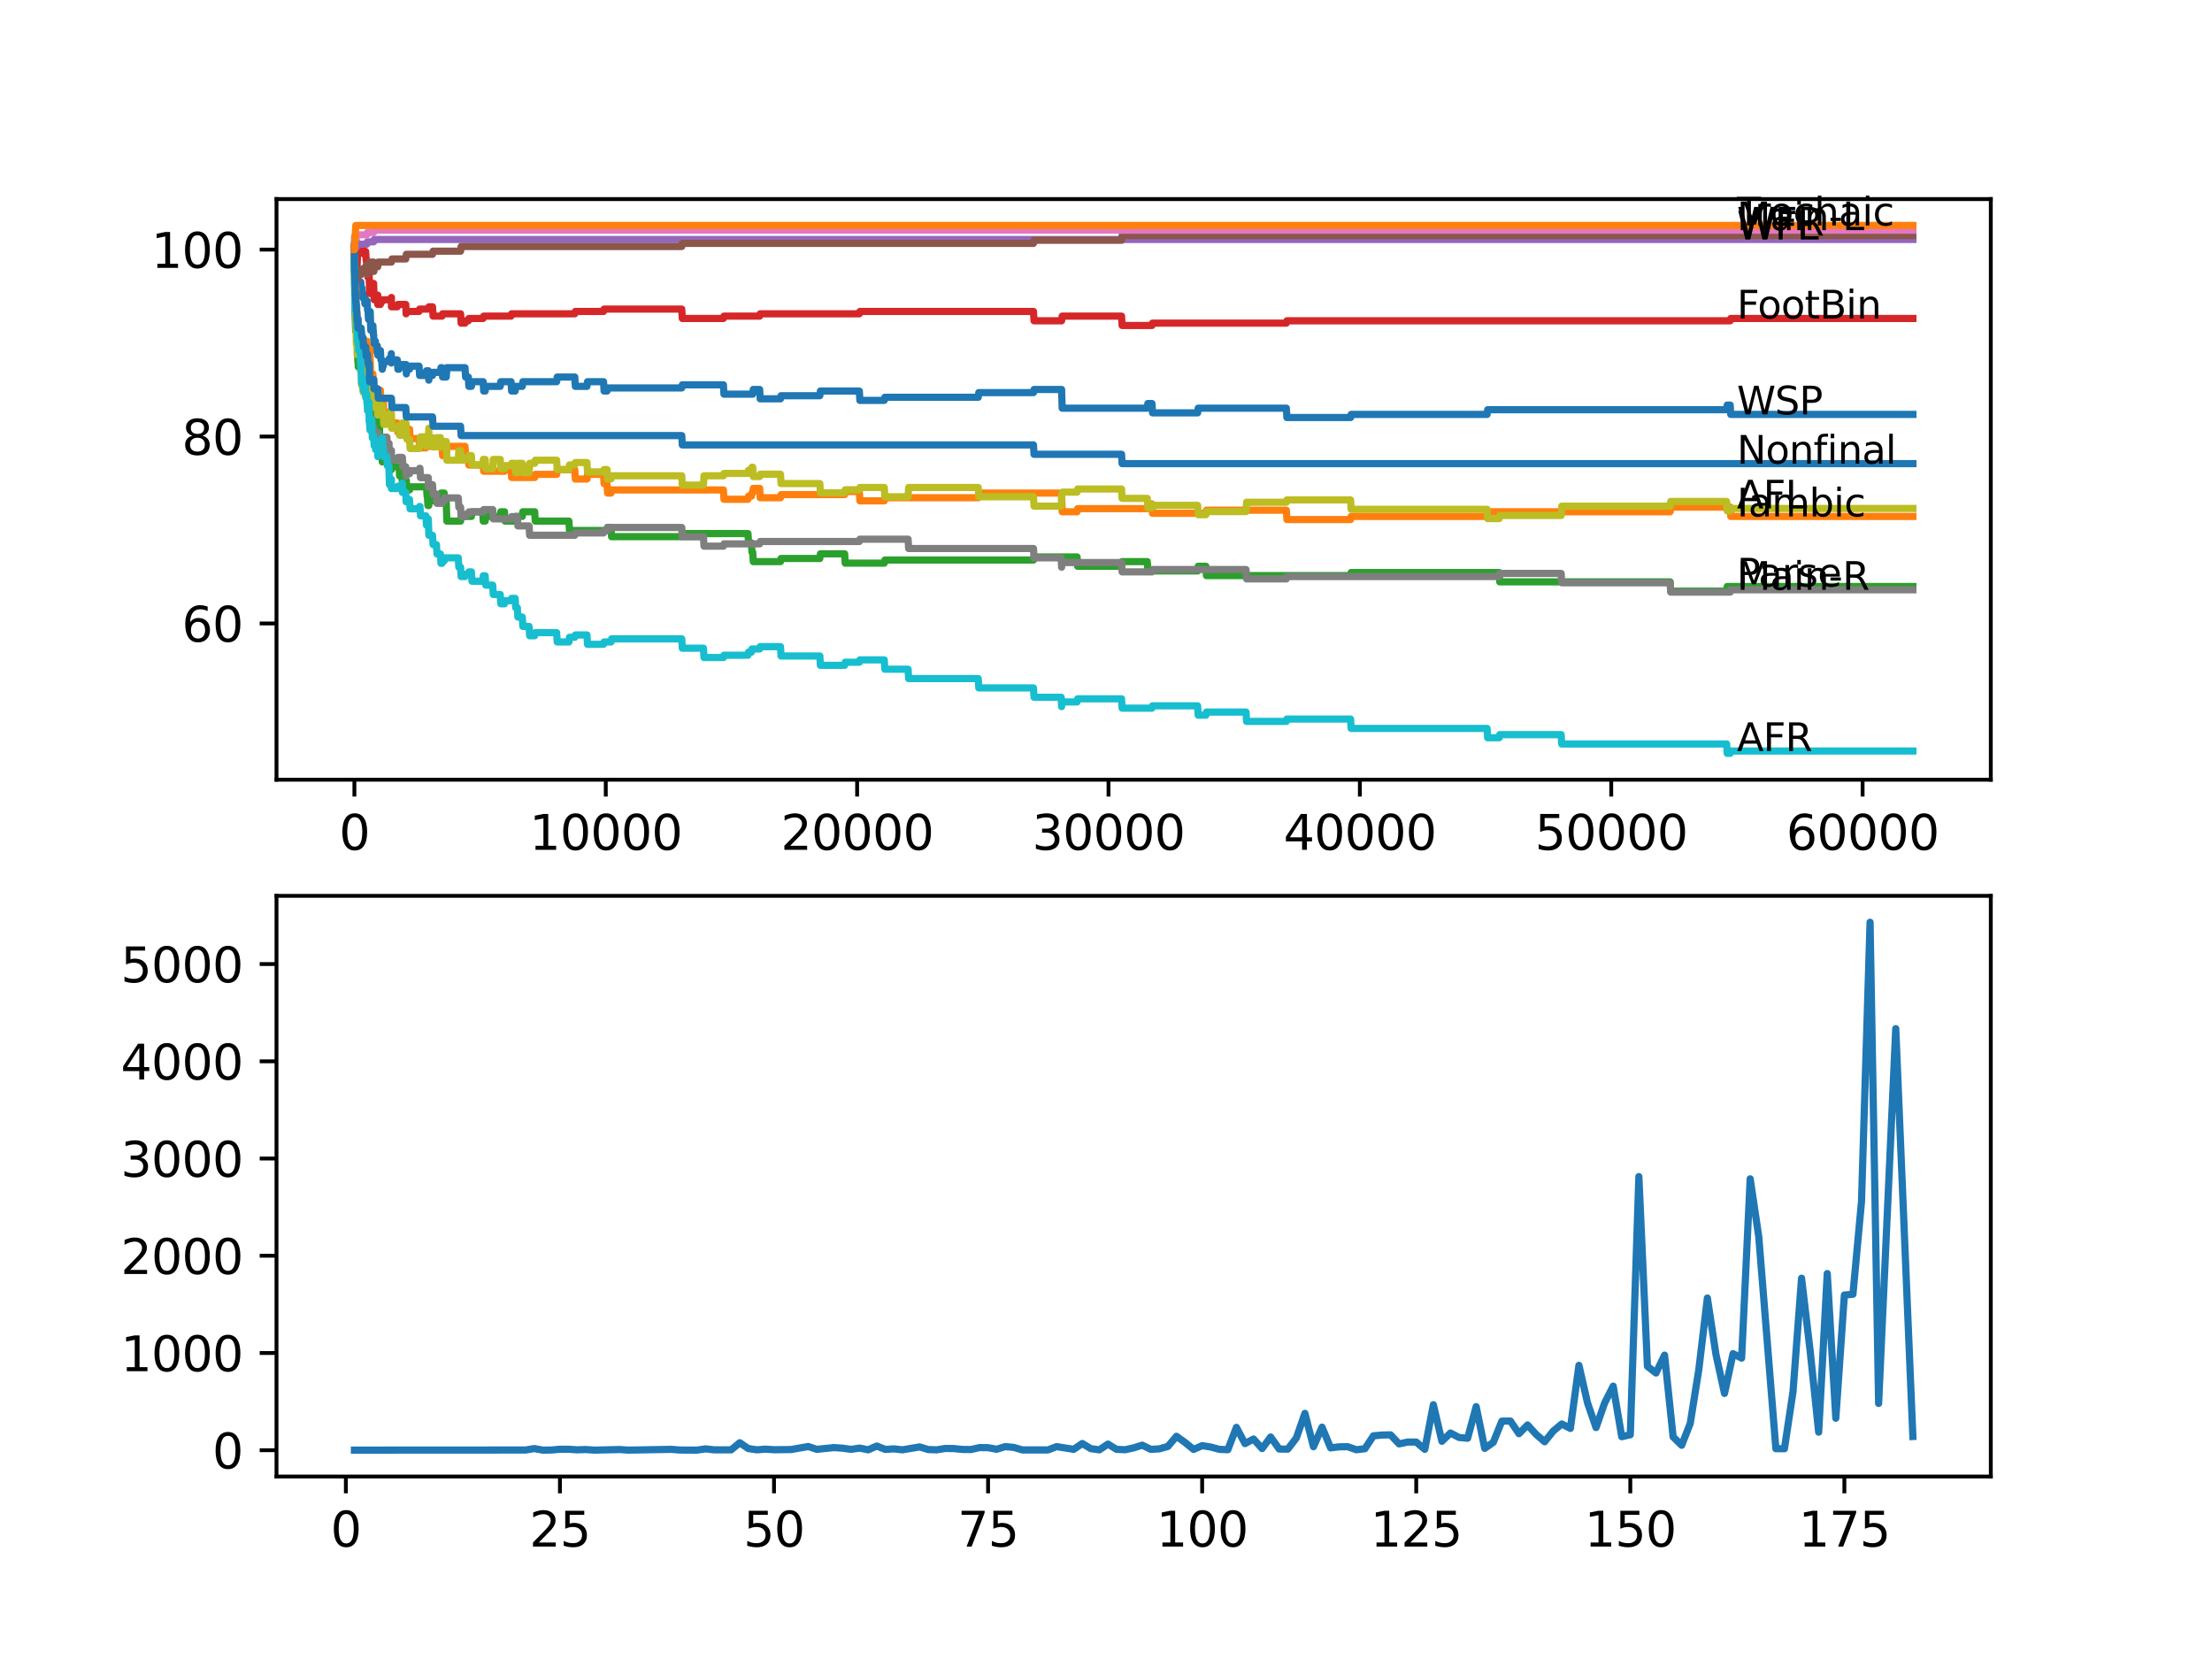 <?xml version="1.0" encoding="utf-8" standalone="no"?>
<!DOCTYPE svg PUBLIC "-//W3C//DTD SVG 1.1//EN"
  "http://www.w3.org/Graphics/SVG/1.1/DTD/svg11.dtd">
<svg xmlns:xlink="http://www.w3.org/1999/xlink" width="460.8pt" height="345.6pt" viewBox="0 0 460.8 345.6" xmlns="http://www.w3.org/2000/svg" version="1.1">
 <defs>
  <style type="text/css">*{stroke-linejoin: round; stroke-linecap: butt}</style>
 </defs>
 <g id="figure_1">
  <g id="patch_1">
   <path d="M 0 345.6 
L 460.8 345.6 
L 460.8 0 
L 0 0 
z
" style="fill: #ffffff"/>
  </g>
  <g id="axes_1">
   <g id="patch_2">
    <path d="M 57.6 162.432 
L 414.72 162.432 
L 414.72 41.472 
L 57.6 41.472 
z
" style="fill: #ffffff"/>
   </g>
   <g id="matplotlib.axis_1">
    <g id="xtick_1">
     <g id="line2d_1">
      <defs>
       <path id="md9a6eca2c5" d="M 0 0 
L 0 3.5 
" style="stroke: #000000; stroke-width: 0.8"/>
      </defs>
      <g>
       <use xlink:href="#md9a6eca2c5" x="73.827" y="162.432" style="stroke: #000000; stroke-width: 0.8"/>
      </g>
     </g>
     <g id="text_1">
      <!-- 0 -->
      <g transform="translate(70.646 177.03)scale(0.1 -0.1)">
       <defs>
        <path id="DejaVuSans-30" d="M 2034 4250 
Q 1547 4250 1301 3770 
Q 1056 3291 1056 2328 
Q 1056 1369 1301 889 
Q 1547 409 2034 409 
Q 2525 409 2770 889 
Q 3016 1369 3016 2328 
Q 3016 3291 2770 3770 
Q 2525 4250 2034 4250 
z
M 2034 4750 
Q 2819 4750 3233 4129 
Q 3647 3509 3647 2328 
Q 3647 1150 3233 529 
Q 2819 -91 2034 -91 
Q 1250 -91 836 529 
Q 422 1150 422 2328 
Q 422 3509 836 4129 
Q 1250 4750 2034 4750 
z
" transform="scale(0.016)"/>
       </defs>
       <use xlink:href="#DejaVuSans-30"/>
      </g>
     </g>
    </g>
    <g id="xtick_2">
     <g id="line2d_2">
      <g>
       <use xlink:href="#md9a6eca2c5" x="126.192" y="162.432" style="stroke: #000000; stroke-width: 0.8"/>
      </g>
     </g>
     <g id="text_2">
      <!-- 10000 -->
      <g transform="translate(110.286 177.03)scale(0.1 -0.1)">
       <defs>
        <path id="DejaVuSans-31" d="M 794 531 
L 1825 531 
L 1825 4091 
L 703 3866 
L 703 4441 
L 1819 4666 
L 2450 4666 
L 2450 531 
L 3481 531 
L 3481 0 
L 794 0 
L 794 531 
z
" transform="scale(0.016)"/>
       </defs>
       <use xlink:href="#DejaVuSans-31"/>
       <use xlink:href="#DejaVuSans-30" x="63.623"/>
       <use xlink:href="#DejaVuSans-30" x="127.246"/>
       <use xlink:href="#DejaVuSans-30" x="190.869"/>
       <use xlink:href="#DejaVuSans-30" x="254.492"/>
      </g>
     </g>
    </g>
    <g id="xtick_3">
     <g id="line2d_3">
      <g>
       <use xlink:href="#md9a6eca2c5" x="178.556" y="162.432" style="stroke: #000000; stroke-width: 0.8"/>
      </g>
     </g>
     <g id="text_3">
      <!-- 20000 -->
      <g transform="translate(162.65 177.03)scale(0.1 -0.1)">
       <defs>
        <path id="DejaVuSans-32" d="M 1228 531 
L 3431 531 
L 3431 0 
L 469 0 
L 469 531 
Q 828 903 1448 1529 
Q 2069 2156 2228 2338 
Q 2531 2678 2651 2914 
Q 2772 3150 2772 3378 
Q 2772 3750 2511 3984 
Q 2250 4219 1831 4219 
Q 1534 4219 1204 4116 
Q 875 4013 500 3803 
L 500 4441 
Q 881 4594 1212 4672 
Q 1544 4750 1819 4750 
Q 2544 4750 2975 4387 
Q 3406 4025 3406 3419 
Q 3406 3131 3298 2873 
Q 3191 2616 2906 2266 
Q 2828 2175 2409 1742 
Q 1991 1309 1228 531 
z
" transform="scale(0.016)"/>
       </defs>
       <use xlink:href="#DejaVuSans-32"/>
       <use xlink:href="#DejaVuSans-30" x="63.623"/>
       <use xlink:href="#DejaVuSans-30" x="127.246"/>
       <use xlink:href="#DejaVuSans-30" x="190.869"/>
       <use xlink:href="#DejaVuSans-30" x="254.492"/>
      </g>
     </g>
    </g>
    <g id="xtick_4">
     <g id="line2d_4">
      <g>
       <use xlink:href="#md9a6eca2c5" x="230.921" y="162.432" style="stroke: #000000; stroke-width: 0.8"/>
      </g>
     </g>
     <g id="text_4">
      <!-- 30000 -->
      <g transform="translate(215.015 177.03)scale(0.1 -0.1)">
       <defs>
        <path id="DejaVuSans-33" d="M 2597 2516 
Q 3050 2419 3304 2112 
Q 3559 1806 3559 1356 
Q 3559 666 3084 287 
Q 2609 -91 1734 -91 
Q 1441 -91 1130 -33 
Q 819 25 488 141 
L 488 750 
Q 750 597 1062 519 
Q 1375 441 1716 441 
Q 2309 441 2620 675 
Q 2931 909 2931 1356 
Q 2931 1769 2642 2001 
Q 2353 2234 1838 2234 
L 1294 2234 
L 1294 2753 
L 1863 2753 
Q 2328 2753 2575 2939 
Q 2822 3125 2822 3475 
Q 2822 3834 2567 4026 
Q 2313 4219 1838 4219 
Q 1578 4219 1281 4162 
Q 984 4106 628 3988 
L 628 4550 
Q 988 4650 1302 4700 
Q 1616 4750 1894 4750 
Q 2613 4750 3031 4423 
Q 3450 4097 3450 3541 
Q 3450 3153 3228 2886 
Q 3006 2619 2597 2516 
z
" transform="scale(0.016)"/>
       </defs>
       <use xlink:href="#DejaVuSans-33"/>
       <use xlink:href="#DejaVuSans-30" x="63.623"/>
       <use xlink:href="#DejaVuSans-30" x="127.246"/>
       <use xlink:href="#DejaVuSans-30" x="190.869"/>
       <use xlink:href="#DejaVuSans-30" x="254.492"/>
      </g>
     </g>
    </g>
    <g id="xtick_5">
     <g id="line2d_5">
      <g>
       <use xlink:href="#md9a6eca2c5" x="283.285" y="162.432" style="stroke: #000000; stroke-width: 0.8"/>
      </g>
     </g>
     <g id="text_5">
      <!-- 40000 -->
      <g transform="translate(267.379 177.03)scale(0.1 -0.1)">
       <defs>
        <path id="DejaVuSans-34" d="M 2419 4116 
L 825 1625 
L 2419 1625 
L 2419 4116 
z
M 2253 4666 
L 3047 4666 
L 3047 1625 
L 3713 1625 
L 3713 1100 
L 3047 1100 
L 3047 0 
L 2419 0 
L 2419 1100 
L 313 1100 
L 313 1709 
L 2253 4666 
z
" transform="scale(0.016)"/>
       </defs>
       <use xlink:href="#DejaVuSans-34"/>
       <use xlink:href="#DejaVuSans-30" x="63.623"/>
       <use xlink:href="#DejaVuSans-30" x="127.246"/>
       <use xlink:href="#DejaVuSans-30" x="190.869"/>
       <use xlink:href="#DejaVuSans-30" x="254.492"/>
      </g>
     </g>
    </g>
    <g id="xtick_6">
     <g id="line2d_6">
      <g>
       <use xlink:href="#md9a6eca2c5" x="335.65" y="162.432" style="stroke: #000000; stroke-width: 0.8"/>
      </g>
     </g>
     <g id="text_6">
      <!-- 50000 -->
      <g transform="translate(319.744 177.03)scale(0.1 -0.1)">
       <defs>
        <path id="DejaVuSans-35" d="M 691 4666 
L 3169 4666 
L 3169 4134 
L 1269 4134 
L 1269 2991 
Q 1406 3038 1543 3061 
Q 1681 3084 1819 3084 
Q 2600 3084 3056 2656 
Q 3513 2228 3513 1497 
Q 3513 744 3044 326 
Q 2575 -91 1722 -91 
Q 1428 -91 1123 -41 
Q 819 9 494 109 
L 494 744 
Q 775 591 1075 516 
Q 1375 441 1709 441 
Q 2250 441 2565 725 
Q 2881 1009 2881 1497 
Q 2881 1984 2565 2268 
Q 2250 2553 1709 2553 
Q 1456 2553 1204 2497 
Q 953 2441 691 2322 
L 691 4666 
z
" transform="scale(0.016)"/>
       </defs>
       <use xlink:href="#DejaVuSans-35"/>
       <use xlink:href="#DejaVuSans-30" x="63.623"/>
       <use xlink:href="#DejaVuSans-30" x="127.246"/>
       <use xlink:href="#DejaVuSans-30" x="190.869"/>
       <use xlink:href="#DejaVuSans-30" x="254.492"/>
      </g>
     </g>
    </g>
    <g id="xtick_7">
     <g id="line2d_7">
      <g>
       <use xlink:href="#md9a6eca2c5" x="388.014" y="162.432" style="stroke: #000000; stroke-width: 0.8"/>
      </g>
     </g>
     <g id="text_7">
      <!-- 60000 -->
      <g transform="translate(372.108 177.03)scale(0.1 -0.1)">
       <defs>
        <path id="DejaVuSans-36" d="M 2113 2584 
Q 1688 2584 1439 2293 
Q 1191 2003 1191 1497 
Q 1191 994 1439 701 
Q 1688 409 2113 409 
Q 2538 409 2786 701 
Q 3034 994 3034 1497 
Q 3034 2003 2786 2293 
Q 2538 2584 2113 2584 
z
M 3366 4563 
L 3366 3988 
Q 3128 4100 2886 4159 
Q 2644 4219 2406 4219 
Q 1781 4219 1451 3797 
Q 1122 3375 1075 2522 
Q 1259 2794 1537 2939 
Q 1816 3084 2150 3084 
Q 2853 3084 3261 2657 
Q 3669 2231 3669 1497 
Q 3669 778 3244 343 
Q 2819 -91 2113 -91 
Q 1303 -91 875 529 
Q 447 1150 447 2328 
Q 447 3434 972 4092 
Q 1497 4750 2381 4750 
Q 2619 4750 2861 4703 
Q 3103 4656 3366 4563 
z
" transform="scale(0.016)"/>
       </defs>
       <use xlink:href="#DejaVuSans-36"/>
       <use xlink:href="#DejaVuSans-30" x="63.623"/>
       <use xlink:href="#DejaVuSans-30" x="127.246"/>
       <use xlink:href="#DejaVuSans-30" x="190.869"/>
       <use xlink:href="#DejaVuSans-30" x="254.492"/>
      </g>
     </g>
    </g>
   </g>
   <g id="matplotlib.axis_2">
    <g id="ytick_1">
     <g id="line2d_8">
      <defs>
       <path id="mb7f061b141" d="M 0 0 
L -3.5 0 
" style="stroke: #000000; stroke-width: 0.8"/>
      </defs>
      <g>
       <use xlink:href="#mb7f061b141" x="57.6" y="129.873" style="stroke: #000000; stroke-width: 0.8"/>
      </g>
     </g>
     <g id="text_8">
      <!-- 60 -->
      <g transform="translate(37.875 133.672)scale(0.1 -0.1)">
       <use xlink:href="#DejaVuSans-36"/>
       <use xlink:href="#DejaVuSans-30" x="63.623"/>
      </g>
     </g>
    </g>
    <g id="ytick_2">
     <g id="line2d_9">
      <g>
       <use xlink:href="#mb7f061b141" x="57.6" y="90.936" style="stroke: #000000; stroke-width: 0.8"/>
      </g>
     </g>
     <g id="text_9">
      <!-- 80 -->
      <g transform="translate(37.875 94.735)scale(0.1 -0.1)">
       <defs>
        <path id="DejaVuSans-38" d="M 2034 2216 
Q 1584 2216 1326 1975 
Q 1069 1734 1069 1313 
Q 1069 891 1326 650 
Q 1584 409 2034 409 
Q 2484 409 2743 651 
Q 3003 894 3003 1313 
Q 3003 1734 2745 1975 
Q 2488 2216 2034 2216 
z
M 1403 2484 
Q 997 2584 770 2862 
Q 544 3141 544 3541 
Q 544 4100 942 4425 
Q 1341 4750 2034 4750 
Q 2731 4750 3128 4425 
Q 3525 4100 3525 3541 
Q 3525 3141 3298 2862 
Q 3072 2584 2669 2484 
Q 3125 2378 3379 2068 
Q 3634 1759 3634 1313 
Q 3634 634 3220 271 
Q 2806 -91 2034 -91 
Q 1263 -91 848 271 
Q 434 634 434 1313 
Q 434 1759 690 2068 
Q 947 2378 1403 2484 
z
M 1172 3481 
Q 1172 3119 1398 2916 
Q 1625 2713 2034 2713 
Q 2441 2713 2670 2916 
Q 2900 3119 2900 3481 
Q 2900 3844 2670 4047 
Q 2441 4250 2034 4250 
Q 1625 4250 1398 4047 
Q 1172 3844 1172 3481 
z
" transform="scale(0.016)"/>
       </defs>
       <use xlink:href="#DejaVuSans-38"/>
       <use xlink:href="#DejaVuSans-30" x="63.623"/>
      </g>
     </g>
    </g>
    <g id="ytick_3">
     <g id="line2d_10">
      <g>
       <use xlink:href="#mb7f061b141" x="57.6" y="52" style="stroke: #000000; stroke-width: 0.8"/>
      </g>
     </g>
     <g id="text_10">
      <!-- 100 -->
      <g transform="translate(31.512 55.799)scale(0.1 -0.1)">
       <use xlink:href="#DejaVuSans-31"/>
       <use xlink:href="#DejaVuSans-30" x="63.623"/>
       <use xlink:href="#DejaVuSans-30" x="127.246"/>
      </g>
     </g>
    </g>
   </g>
   <g id="line2d_11">
    <path d="M 73.833 51.351 
L 73.885 49.339 
L 73.948 50.312 
L 74 56.153 
L 74.068 54.855 
L 74.105 54.855 
L 74.231 52.584 
L 74.246 52.584 
L 74.367 56.802 
L 74.388 56.802 
L 74.482 55.828 
L 74.487 57.775 
L 74.493 57.775 
L 74.592 59.722 
L 74.602 58.749 
L 74.623 58.749 
L 74.739 60.695 
L 75.048 60.695 
L 75.158 58.749 
L 75.273 61.02 
L 75.304 61.02 
L 75.419 60.046 
L 75.535 61.993 
L 75.618 61.993 
L 75.734 61.344 
L 75.901 61.344 
L 76.016 63.291 
L 76.173 63.291 
L 76.289 62.642 
L 76.461 62.642 
L 76.577 64.589 
L 76.66 64.589 
L 76.776 66.536 
L 76.875 66.536 
L 76.99 65.562 
L 77.106 64.913 
L 77.121 64.913 
L 77.242 68.807 
L 77.488 68.807 
L 77.603 67.834 
L 77.682 67.834 
L 77.797 69.781 
L 77.849 69.781 
L 77.87 71.727 
L 77.959 71.078 
L 78.2 71.078 
L 78.247 73.025 
L 78.31 72.052 
L 78.608 72.052 
L 78.724 73.999 
L 79.116 73.999 
L 79.232 73.025 
L 79.242 73.025 
L 79.357 74.972 
L 79.514 74.972 
L 79.629 76.919 
L 79.635 76.919 
L 79.75 76.27 
L 79.839 76.27 
L 79.954 75.297 
L 81.007 75.297 
L 81.122 74.648 
L 81.467 74.648 
L 81.515 73.674 
L 81.52 75.621 
L 81.572 74.972 
L 82.771 74.972 
L 82.887 76.919 
L 83.127 76.919 
L 83.243 75.946 
L 84.594 75.946 
L 84.651 77.892 
L 84.704 76.919 
L 85.311 76.919 
L 85.426 76.27 
L 87.296 76.27 
L 87.411 78.217 
L 88.725 78.217 
L 88.84 77.243 
L 89.249 77.243 
L 89.327 79.19 
L 89.359 78.217 
L 90.102 78.217 
L 90.218 77.568 
L 91.747 77.568 
L 91.862 76.594 
L 92.087 76.594 
L 92.202 78.541 
L 92.967 78.541 
L 93.087 76.594 
L 96.873 76.594 
L 96.988 78.541 
L 97.559 78.541 
L 97.674 80.488 
L 98.203 80.488 
L 98.318 79.515 
L 100.649 79.515 
L 100.764 81.462 
L 101.073 81.462 
L 101.188 80.488 
L 104.209 80.488 
L 104.325 79.515 
L 106.461 79.515 
L 106.576 81.462 
L 107.315 81.462 
L 107.43 80.488 
L 108.802 80.488 
L 108.917 79.515 
L 115.96 79.515 
L 116.075 78.541 
L 119.735 78.541 
L 119.851 80.488 
L 122.275 80.488 
L 122.39 79.515 
L 125.726 79.515 
L 125.841 81.462 
L 126.454 81.462 
L 126.569 80.813 
L 142.022 80.813 
L 142.137 80.164 
L 150.699 80.164 
L 150.814 82.111 
L 156.804 82.111 
L 156.919 81.137 
L 158.25 81.137 
L 158.365 83.084 
L 162.591 83.084 
L 162.706 82.435 
L 170.786 82.435 
L 170.901 81.462 
L 179.012 81.462 
L 179.127 83.408 
L 184.212 83.408 
L 184.327 82.759 
L 203.786 82.759 
L 203.901 81.786 
L 215.29 81.786 
L 215.405 81.137 
L 221.15 81.137 
L 221.27 85.031 
L 239.001 85.031 
L 239.116 84.057 
L 239.975 84.057 
L 240.09 86.004 
L 249.489 86.004 
L 249.605 85.031 
L 267.969 85.031 
L 268.084 86.978 
L 281.353 86.978 
L 281.468 86.329 
L 309.787 86.329 
L 309.902 85.355 
L 359.69 85.355 
L 359.806 84.382 
L 360.429 84.382 
L 360.544 86.329 
L 398.487 86.329 
L 398.487 86.329 
" clip-path="url(#pbb7b3c90ad)" style="fill: none; stroke: #1f77b4; stroke-width: 1.5; stroke-linecap: square"/>
   </g>
   <g id="line2d_12">
    <path d="M 73.833 51.351 
L 73.859 50.474 
L 73.896 54.368 
L 74.016 61.182 
L 74.021 60.533 
L 74.105 60.533 
L 74.121 59.884 
L 74.178 63.778 
L 74.189 63.778 
L 74.32 63.778 
L 74.398 68.645 
L 74.44 67.996 
L 74.482 67.996 
L 74.592 71.241 
L 74.597 70.267 
L 75.048 70.267 
L 75.163 69.294 
L 75.268 69.294 
L 75.304 71.241 
L 75.377 70.267 
L 75.419 70.267 
L 75.535 72.214 
L 75.665 72.214 
L 75.786 70.916 
L 75.901 70.916 
L 76.011 72.863 
L 76.126 72.214 
L 76.194 72.214 
L 76.31 71.565 
L 76.42 71.565 
L 76.461 71.078 
L 76.467 73.025 
L 76.514 73.025 
L 76.556 73.025 
L 76.66 72.376 
L 76.776 74.323 
L 76.838 74.323 
L 76.959 72.701 
L 77.079 72.701 
L 77.205 78.541 
L 77.299 78.541 
L 77.414 77.892 
L 77.682 77.892 
L 77.797 79.839 
L 77.833 79.839 
L 77.849 79.353 
L 77.854 81.299 
L 77.928 81.299 
L 78.079 81.299 
L 78.195 80.65 
L 78.2 80.65 
L 78.247 82.597 
L 78.31 81.624 
L 78.608 81.624 
L 78.713 83.571 
L 78.718 82.922 
L 79.043 82.922 
L 79.163 81.299 
L 79.242 81.299 
L 79.357 83.246 
L 79.514 83.246 
L 79.561 85.193 
L 79.624 84.544 
L 79.635 84.544 
L 79.75 83.895 
L 79.839 83.895 
L 79.954 85.842 
L 81.007 85.842 
L 81.122 87.789 
L 81.295 87.789 
L 81.41 87.14 
L 81.467 87.14 
L 81.515 86.166 
L 81.52 88.113 
L 81.572 88.113 
L 82.771 88.113 
L 82.887 90.06 
L 83.127 90.06 
L 83.243 89.087 
L 83.73 89.087 
L 83.845 88.438 
L 84.594 88.438 
L 84.651 90.385 
L 84.704 89.411 
L 85.311 89.411 
L 85.426 91.358 
L 87.296 91.358 
L 87.411 93.305 
L 88.725 93.305 
L 88.84 92.331 
L 88.851 92.331 
L 88.966 91.682 
L 89.034 91.682 
L 89.149 91.034 
L 89.249 91.034 
L 89.364 92.98 
L 92.087 92.98 
L 92.202 94.927 
L 92.967 94.927 
L 93.087 92.98 
L 96.873 92.98 
L 96.988 94.927 
L 97.559 94.927 
L 97.674 96.874 
L 100.549 96.874 
L 100.649 96.225 
L 100.764 98.172 
L 105.1 98.172 
L 105.215 97.523 
L 106.461 97.523 
L 106.576 99.47 
L 111.389 99.47 
L 111.504 98.821 
L 115.96 98.821 
L 116.075 97.847 
L 119.735 97.847 
L 119.851 99.794 
L 122.275 99.794 
L 122.39 98.821 
L 125.726 98.821 
L 125.841 100.768 
L 126.454 100.768 
L 126.569 102.715 
L 127.286 102.715 
L 127.402 102.066 
L 150.699 102.066 
L 150.814 104.012 
L 155.82 104.012 
L 155.935 103.363 
L 156.537 103.363 
L 156.652 102.715 
L 156.804 102.715 
L 156.919 101.741 
L 158.25 101.741 
L 158.365 103.688 
L 162.591 103.688 
L 162.706 103.039 
L 175.954 103.039 
L 176.069 102.39 
L 179.012 102.39 
L 179.127 104.337 
L 184.212 104.337 
L 184.327 103.688 
L 203.786 103.688 
L 203.901 102.715 
L 221.15 102.715 
L 221.27 106.608 
L 224.375 106.608 
L 224.491 105.959 
L 239.001 105.959 
L 239.116 104.986 
L 239.975 104.986 
L 240.09 106.933 
L 251.212 106.933 
L 251.327 106.284 
L 267.969 106.284 
L 268.084 108.231 
L 281.353 108.231 
L 281.468 107.582 
L 309.787 107.582 
L 309.902 106.608 
L 347.924 106.608 
L 348.039 105.635 
L 360.429 105.635 
L 360.544 107.582 
L 398.487 107.582 
L 398.487 107.582 
" clip-path="url(#pbb7b3c90ad)" style="fill: none; stroke: #ff7f0e; stroke-width: 1.5; stroke-linecap: square"/>
   </g>
   <g id="line2d_13">
    <path d="M 73.833 52 
L 73.979 65.79 
L 73.985 65.79 
L 74.1 69.034 
L 74.105 69.034 
L 74.241 65.887 
L 74.283 65.887 
L 74.304 69.781 
L 74.403 69.618 
L 74.424 69.618 
L 74.55 75.459 
L 74.571 75.459 
L 74.623 74.485 
L 74.629 76.432 
L 74.676 76.432 
L 75.137 76.432 
L 75.158 75.459 
L 75.163 77.406 
L 75.247 75.783 
L 75.618 75.783 
L 75.665 75.134 
L 75.671 77.081 
L 75.718 77.081 
L 75.76 77.081 
L 75.875 79.028 
L 76.011 79.028 
L 76.126 80.975 
L 76.173 80.975 
L 76.194 80.326 
L 76.2 82.273 
L 76.273 82.273 
L 76.535 82.273 
L 76.556 81.299 
L 76.561 83.246 
L 76.639 83.246 
L 76.838 83.246 
L 76.896 85.193 
L 76.948 84.22 
L 76.99 84.22 
L 77.106 83.571 
L 77.299 83.571 
L 77.414 85.517 
L 77.488 85.517 
L 77.603 84.544 
L 77.86 84.544 
L 77.886 86.491 
L 77.97 85.517 
L 78.079 85.517 
L 78.195 87.464 
L 78.692 87.464 
L 78.713 86.491 
L 78.718 88.438 
L 78.797 88.438 
L 79.043 88.438 
L 79.169 94.278 
L 79.561 94.278 
L 79.635 96.225 
L 79.671 95.576 
L 79.839 95.576 
L 79.954 94.603 
L 81.007 94.603 
L 81.122 93.954 
L 81.295 93.954 
L 81.41 95.901 
L 81.467 95.901 
L 81.541 97.847 
L 81.577 97.198 
L 83.127 97.198 
L 83.243 99.145 
L 83.73 99.145 
L 83.845 101.092 
L 84.531 101.092 
L 84.646 100.119 
L 84.651 100.119 
L 84.766 102.066 
L 85.311 102.066 
L 85.426 101.417 
L 88.851 101.417 
L 88.966 103.363 
L 89.034 103.363 
L 89.149 105.31 
L 89.327 105.31 
L 89.443 104.337 
L 90.102 104.337 
L 90.218 103.688 
L 91.747 103.688 
L 91.862 102.715 
L 92.527 102.715 
L 92.642 104.661 
L 92.967 104.661 
L 93.087 108.555 
L 95.946 108.555 
L 96.061 107.582 
L 98.203 107.582 
L 98.318 106.608 
L 100.549 106.608 
L 100.664 108.555 
L 101.073 108.555 
L 101.188 107.582 
L 104.209 107.582 
L 104.325 106.608 
L 105.1 106.608 
L 105.215 108.555 
L 107.315 108.555 
L 107.43 107.582 
L 108.802 107.582 
L 108.917 106.608 
L 111.389 106.608 
L 111.504 108.555 
L 118.515 108.555 
L 118.631 110.502 
L 126.454 110.502 
L 126.569 109.853 
L 127.286 109.853 
L 127.402 111.8 
L 142.022 111.8 
L 142.137 111.151 
L 155.82 111.151 
L 155.935 113.098 
L 156.537 113.098 
L 156.652 115.044 
L 156.804 115.044 
L 156.919 116.991 
L 162.591 116.991 
L 162.706 116.342 
L 170.786 116.342 
L 170.901 115.369 
L 175.954 115.369 
L 176.069 117.316 
L 184.212 117.316 
L 184.327 116.667 
L 215.29 116.667 
L 215.405 116.018 
L 224.375 116.018 
L 224.491 117.965 
L 233.639 117.965 
L 233.754 116.991 
L 239.001 116.991 
L 239.116 118.938 
L 249.489 118.938 
L 249.605 117.965 
L 251.212 117.965 
L 251.327 119.912 
L 281.353 119.912 
L 281.468 119.263 
L 312.306 119.263 
L 312.421 121.209 
L 347.924 121.209 
L 348.039 123.156 
L 359.69 123.156 
L 359.806 122.183 
L 398.487 122.183 
L 398.487 122.183 
" clip-path="url(#pbb7b3c90ad)" style="fill: none; stroke: #2ca02c; stroke-width: 1.5; stroke-linecap: square"/>
   </g>
   <g id="line2d_14">
    <path d="M 73.833 52 
L 73.859 53.557 
L 73.953 51.123 
L 73.958 51.123 
L 74.074 50.734 
L 74.121 50.734 
L 74.236 50.345 
L 74.246 50.345 
L 74.362 55.698 
L 74.367 55.212 
L 74.377 55.212 
L 74.513 52.876 
L 74.623 52.876 
L 74.739 52.389 
L 75.158 52.389 
L 75.278 51.415 
L 75.419 51.415 
L 75.535 50.929 
L 75.618 50.929 
L 75.734 52.876 
L 75.901 52.876 
L 76.016 52.389 
L 76.173 52.389 
L 76.289 54.336 
L 76.42 54.336 
L 76.461 56.283 
L 76.529 55.796 
L 76.535 55.796 
L 76.65 57.743 
L 76.66 57.743 
L 76.776 57.256 
L 76.896 57.256 
L 77.016 61.15 
L 77.079 61.15 
L 77.2 59.527 
L 77.682 59.527 
L 77.797 59.041 
L 77.833 59.041 
L 77.949 62.448 
L 78.2 62.448 
L 78.315 61.961 
L 78.608 61.961 
L 78.692 61.474 
L 78.697 63.421 
L 78.703 63.421 
L 79.242 63.421 
L 79.357 62.934 
L 79.514 62.934 
L 79.629 62.448 
L 81.515 62.448 
L 81.541 61.961 
L 81.546 63.908 
L 81.609 63.908 
L 82.771 63.908 
L 82.887 63.421 
L 84.531 63.421 
L 84.594 65.368 
L 84.641 64.881 
L 87.296 64.881 
L 87.411 64.394 
L 89.249 64.394 
L 89.364 63.908 
L 90.102 63.908 
L 90.218 65.854 
L 92.087 65.854 
L 92.202 65.368 
L 95.946 65.368 
L 96.061 67.315 
L 96.873 67.315 
L 96.988 66.828 
L 97.559 66.828 
L 97.674 66.341 
L 100.649 66.341 
L 100.764 65.854 
L 106.461 65.854 
L 106.576 65.368 
L 119.735 65.368 
L 119.851 64.881 
L 125.726 64.881 
L 125.841 64.394 
L 142.022 64.394 
L 142.137 66.341 
L 150.699 66.341 
L 150.814 65.854 
L 158.25 65.854 
L 158.365 65.368 
L 179.012 65.368 
L 179.127 64.881 
L 215.29 64.881 
L 215.405 66.828 
L 221.15 66.828 
L 221.27 65.854 
L 233.639 65.854 
L 233.754 67.801 
L 239.975 67.801 
L 240.09 67.315 
L 267.969 67.315 
L 268.084 66.828 
L 360.429 66.828 
L 360.544 66.341 
L 398.487 66.341 
L 398.487 66.341 
" clip-path="url(#pbb7b3c90ad)" style="fill: none; stroke: #d62728; stroke-width: 1.5; stroke-linecap: square"/>
   </g>
   <g id="line2d_15">
    <path d="M 73.833 52 
L 73.89 52 
L 74.006 51.513 
L 74.246 51.513 
L 74.362 50.864 
L 76.42 50.864 
L 76.535 50.377 
L 77.833 50.377 
L 77.949 49.89 
L 398.487 49.89 
L 398.487 49.89 
" clip-path="url(#pbb7b3c90ad)" style="fill: none; stroke: #9467bd; stroke-width: 1.5; stroke-linecap: square"/>
   </g>
   <g id="line2d_16">
    <path d="M 73.833 53.946 
L 73.89 56.218 
L 73.943 54.758 
L 73.958 54.758 
L 74.074 58.002 
L 74.11 58.002 
L 74.225 56.867 
L 74.304 56.867 
L 74.419 56.218 
L 74.493 56.218 
L 74.571 58.164 
L 74.602 57.191 
L 75.241 57.191 
L 75.357 56.542 
L 75.618 56.542 
L 75.734 55.893 
L 76.173 55.893 
L 76.289 55.244 
L 76.42 55.244 
L 76.535 57.191 
L 76.65 56.218 
L 76.896 56.218 
L 77.011 54.595 
L 77.833 54.595 
L 77.886 56.542 
L 77.943 55.569 
L 78.692 55.569 
L 78.807 54.595 
L 81.541 54.595 
L 81.656 53.946 
L 84.531 53.946 
L 84.646 52.973 
L 90.102 52.973 
L 90.218 52.324 
L 95.946 52.324 
L 96.061 51.351 
L 142.022 51.351 
L 142.137 50.702 
L 215.29 50.702 
L 215.405 50.053 
L 233.639 50.053 
L 233.754 49.079 
L 398.487 49.079 
L 398.487 49.079 
" clip-path="url(#pbb7b3c90ad)" style="fill: none; stroke: #8c564b; stroke-width: 1.5; stroke-linecap: square"/>
   </g>
   <g id="line2d_17">
    <path d="M 73.833 52 
L 73.843 52 
L 73.958 49.566 
L 74.246 49.566 
L 74.362 48.917 
L 76.42 48.917 
L 76.535 48.43 
L 77.833 48.43 
L 77.949 47.944 
L 398.487 47.944 
L 398.487 47.944 
" clip-path="url(#pbb7b3c90ad)" style="fill: none; stroke: #e377c2; stroke-width: 1.5; stroke-linecap: square"/>
   </g>
   <g id="line2d_18">
    <path d="M 73.833 53.946 
L 73.843 53.946 
L 73.948 61.734 
L 73.969 60.858 
L 74.016 60.858 
L 74.121 64.751 
L 74.136 64.362 
L 74.173 64.362 
L 74.246 63.875 
L 74.252 65.822 
L 74.267 65.822 
L 74.283 65.822 
L 74.304 65.173 
L 74.362 68.58 
L 74.372 68.093 
L 74.424 68.093 
L 74.545 66.568 
L 74.592 66.568 
L 74.707 69.975 
L 75.048 69.975 
L 75.158 73.869 
L 75.163 73.382 
L 75.215 73.382 
L 75.33 76.789 
L 75.419 76.789 
L 75.535 76.302 
L 75.618 76.302 
L 75.734 78.249 
L 75.901 78.249 
L 76.016 77.763 
L 76.058 77.763 
L 76.179 81.656 
L 76.42 81.656 
L 76.461 83.603 
L 76.529 83.116 
L 76.535 83.116 
L 76.65 85.063 
L 76.66 85.063 
L 76.776 84.577 
L 76.896 84.577 
L 77.016 88.47 
L 77.121 88.47 
L 77.242 87.497 
L 77.435 87.497 
L 77.551 89.444 
L 77.682 89.444 
L 77.797 88.957 
L 77.833 88.957 
L 77.949 91.066 
L 78.2 91.066 
L 78.315 90.579 
L 78.608 90.579 
L 78.692 90.093 
L 78.697 92.039 
L 78.703 92.039 
L 79.242 92.039 
L 79.357 91.553 
L 79.514 91.553 
L 79.629 91.066 
L 80.588 91.066 
L 80.703 93.013 
L 81.007 93.013 
L 81.049 92.364 
L 81.054 94.311 
L 81.106 94.311 
L 81.515 94.311 
L 81.541 93.824 
L 81.546 95.771 
L 81.609 95.771 
L 82.771 95.771 
L 82.887 95.284 
L 83.819 95.284 
L 83.934 97.231 
L 84.531 97.231 
L 84.594 99.178 
L 84.641 98.691 
L 85.311 98.691 
L 85.426 98.042 
L 87.296 98.042 
L 87.411 97.555 
L 87.484 97.555 
L 87.599 99.502 
L 89.223 99.502 
L 89.249 101.449 
L 89.333 100.962 
L 90.102 100.962 
L 90.218 102.909 
L 90.919 102.909 
L 91.034 104.856 
L 92.087 104.856 
L 92.202 104.369 
L 92.527 104.369 
L 92.642 103.72 
L 95.464 103.72 
L 95.58 105.667 
L 95.946 105.667 
L 96.061 107.614 
L 96.873 107.614 
L 96.988 107.127 
L 97.559 107.127 
L 97.674 106.641 
L 100.649 106.641 
L 100.764 106.154 
L 102.638 106.154 
L 102.754 108.101 
L 106.461 108.101 
L 106.576 107.614 
L 107.77 107.614 
L 107.885 109.561 
L 110.216 109.561 
L 110.331 111.508 
L 119.735 111.508 
L 119.851 111.021 
L 125.726 111.021 
L 125.841 110.534 
L 126.454 110.534 
L 126.569 109.885 
L 142.022 109.885 
L 142.137 111.832 
L 146.541 111.832 
L 146.656 113.779 
L 150.699 113.779 
L 150.814 113.292 
L 158.25 113.292 
L 158.365 112.806 
L 179.012 112.806 
L 179.127 112.319 
L 189.171 112.319 
L 189.286 114.266 
L 215.29 114.266 
L 215.405 116.213 
L 221.066 116.213 
L 221.15 118.159 
L 221.176 117.673 
L 221.228 117.673 
L 221.343 117.186 
L 233.639 117.186 
L 233.754 119.133 
L 239.975 119.133 
L 240.09 118.646 
L 259.57 118.646 
L 259.685 120.593 
L 267.969 120.593 
L 268.084 120.106 
L 312.306 120.106 
L 312.421 119.457 
L 325.219 119.457 
L 325.334 121.404 
L 347.924 121.404 
L 348.039 123.351 
L 360.429 123.351 
L 360.544 122.864 
L 398.487 122.864 
L 398.487 122.864 
" clip-path="url(#pbb7b3c90ad)" style="fill: none; stroke: #7f7f7f; stroke-width: 1.5; stroke-linecap: square"/>
   </g>
   <g id="line2d_19">
    <path d="M 73.833 53.946 
L 73.838 53.557 
L 73.864 59.397 
L 73.875 58.749 
L 73.885 58.749 
L 73.89 58.1 
L 73.927 63.291 
L 73.974 61.117 
L 73.985 61.117 
L 74 60.468 
L 74.021 64.362 
L 74.068 64.362 
L 74.105 64.362 
L 74.236 71.76 
L 74.246 71.76 
L 74.304 69.489 
L 74.356 70.949 
L 74.398 73.869 
L 74.472 72.571 
L 74.571 70.073 
L 74.582 72.019 
L 74.592 72.019 
L 74.623 73.966 
L 74.65 71.533 
L 74.697 71.533 
L 75.048 71.533 
L 75.158 75.426 
L 75.163 74.94 
L 75.215 74.94 
L 75.336 80.293 
L 75.419 80.293 
L 75.535 79.807 
L 75.618 79.807 
L 75.665 81.754 
L 75.728 81.105 
L 75.76 81.105 
L 75.875 80.456 
L 75.901 80.456 
L 76.022 79.32 
L 76.058 79.32 
L 76.173 77.373 
L 76.194 79.32 
L 76.283 78.671 
L 76.461 78.671 
L 76.535 78.184 
L 76.54 80.131 
L 76.561 79.482 
L 76.66 79.482 
L 76.776 78.996 
L 76.838 78.996 
L 76.875 78.347 
L 76.901 82.24 
L 76.922 82.24 
L 76.99 82.24 
L 77.079 84.187 
L 77.1 83.538 
L 77.121 83.538 
L 77.242 82.565 
L 77.299 82.565 
L 77.414 81.916 
L 77.435 81.916 
L 77.488 79.969 
L 77.545 81.916 
L 77.682 81.916 
L 77.797 81.429 
L 77.849 81.429 
L 77.87 80.293 
L 77.891 84.187 
L 77.928 84.187 
L 78.079 84.187 
L 78.195 83.538 
L 78.2 83.538 
L 78.247 83.051 
L 78.252 84.998 
L 78.294 84.998 
L 78.608 84.998 
L 78.692 84.512 
L 78.697 86.458 
L 78.703 86.458 
L 78.713 86.458 
L 78.828 85.81 
L 79.043 85.81 
L 79.116 84.187 
L 79.122 86.134 
L 79.148 86.134 
L 79.242 86.134 
L 79.357 85.647 
L 79.514 85.647 
L 79.635 84.512 
L 79.75 86.458 
L 79.839 86.458 
L 79.954 88.405 
L 80.588 88.405 
L 80.703 86.458 
L 81.007 86.458 
L 81.049 88.405 
L 81.117 86.458 
L 81.295 86.458 
L 81.41 85.81 
L 81.467 85.81 
L 81.583 89.216 
L 82.771 89.216 
L 82.887 88.73 
L 83.127 88.73 
L 83.243 90.677 
L 83.73 90.677 
L 83.861 88.081 
L 84.531 88.081 
L 84.594 90.028 
L 84.641 89.541 
L 84.651 89.541 
L 84.766 91.488 
L 85.311 91.488 
L 85.426 93.435 
L 87.296 93.435 
L 87.411 92.948 
L 87.484 92.948 
L 87.599 91.001 
L 88.725 91.001 
L 88.84 92.948 
L 88.851 92.948 
L 88.966 92.299 
L 89.034 92.299 
L 89.149 91.65 
L 89.223 91.65 
L 89.327 89.216 
L 89.333 91.163 
L 90.102 91.163 
L 90.218 93.11 
L 90.919 93.11 
L 91.034 91.163 
L 91.747 91.163 
L 91.862 93.11 
L 92.087 93.11 
L 92.202 92.623 
L 92.527 92.623 
L 92.642 91.974 
L 92.967 91.974 
L 93.087 95.868 
L 95.464 95.868 
L 95.58 93.921 
L 95.946 93.921 
L 96.061 95.868 
L 96.873 95.868 
L 96.988 95.381 
L 97.559 95.381 
L 97.674 94.895 
L 98.203 94.895 
L 98.318 96.842 
L 100.549 96.842 
L 100.664 95.706 
L 101.073 95.706 
L 101.188 97.653 
L 102.638 97.653 
L 102.754 95.706 
L 104.209 95.706 
L 104.325 97.653 
L 105.1 97.653 
L 105.215 97.004 
L 106.461 97.004 
L 106.576 96.517 
L 107.315 96.517 
L 107.43 98.464 
L 107.77 98.464 
L 107.885 96.517 
L 108.802 96.517 
L 108.917 98.464 
L 110.216 98.464 
L 110.331 96.517 
L 111.389 96.517 
L 111.504 95.868 
L 115.96 95.868 
L 116.075 97.815 
L 118.515 97.815 
L 118.631 96.842 
L 119.735 96.842 
L 119.851 96.355 
L 122.275 96.355 
L 122.39 98.302 
L 125.726 98.302 
L 125.841 97.815 
L 126.454 97.815 
L 126.569 99.762 
L 127.286 99.762 
L 127.402 99.113 
L 142.022 99.113 
L 142.137 101.06 
L 146.541 101.06 
L 146.656 99.113 
L 150.699 99.113 
L 150.814 98.626 
L 155.82 98.626 
L 155.935 97.977 
L 156.537 97.977 
L 156.652 97.328 
L 156.804 97.328 
L 156.919 99.275 
L 158.25 99.275 
L 158.365 98.788 
L 162.591 98.788 
L 162.706 100.735 
L 170.786 100.735 
L 170.901 102.682 
L 175.954 102.682 
L 176.069 102.033 
L 179.012 102.033 
L 179.127 101.546 
L 184.212 101.546 
L 184.327 103.493 
L 189.171 103.493 
L 189.286 101.546 
L 203.786 101.546 
L 203.901 103.493 
L 215.29 103.493 
L 215.405 105.44 
L 221.066 105.44 
L 221.181 103.007 
L 221.228 103.007 
L 221.343 102.52 
L 224.375 102.52 
L 224.491 101.871 
L 233.639 101.871 
L 233.754 103.818 
L 239.001 103.818 
L 239.116 105.765 
L 239.975 105.765 
L 240.09 105.278 
L 249.489 105.278 
L 249.605 107.225 
L 251.212 107.225 
L 251.327 106.576 
L 259.57 106.576 
L 259.685 104.629 
L 267.969 104.629 
L 268.084 104.142 
L 281.353 104.142 
L 281.468 106.089 
L 309.787 106.089 
L 309.902 108.036 
L 312.306 108.036 
L 312.421 107.387 
L 325.219 107.387 
L 325.334 105.44 
L 347.924 105.44 
L 348.039 104.467 
L 359.69 104.467 
L 359.806 106.413 
L 360.429 106.413 
L 360.544 105.927 
L 398.487 105.927 
L 398.487 105.927 
" clip-path="url(#pbb7b3c90ad)" style="fill: none; stroke: #bcbd22; stroke-width: 1.5; stroke-linecap: square"/>
   </g>
   <g id="line2d_20">
    <path d="M 73.833 53.946 
L 73.943 64.329 
L 73.964 62.155 
L 74.016 60.858 
L 74.021 62.804 
L 74.068 62.804 
L 74.105 62.804 
L 74.121 64.751 
L 74.215 63.875 
L 74.225 63.875 
L 74.32 68.093 
L 74.346 67.607 
L 74.356 67.607 
L 74.477 71.176 
L 74.482 71.176 
L 74.592 69.651 
L 74.707 73.058 
L 75.048 73.058 
L 75.158 76.951 
L 75.163 76.465 
L 75.215 76.465 
L 75.33 79.872 
L 75.419 79.872 
L 75.535 79.385 
L 75.618 79.385 
L 75.665 81.332 
L 75.728 80.683 
L 75.76 80.683 
L 75.875 80.034 
L 75.901 80.034 
L 76.022 78.898 
L 76.058 78.898 
L 76.179 82.792 
L 76.194 82.792 
L 76.31 82.143 
L 76.42 82.143 
L 76.461 84.09 
L 76.529 83.603 
L 76.535 83.603 
L 76.556 85.55 
L 76.645 84.901 
L 76.66 84.901 
L 76.776 84.414 
L 76.838 84.414 
L 76.875 83.765 
L 76.901 87.659 
L 76.922 87.659 
L 76.99 87.659 
L 77.079 89.606 
L 77.1 88.957 
L 77.121 88.957 
L 77.242 87.983 
L 77.299 87.983 
L 77.414 87.335 
L 77.435 87.335 
L 77.556 91.228 
L 77.682 91.228 
L 77.797 90.741 
L 77.833 90.741 
L 77.949 92.851 
L 78.079 92.851 
L 78.195 92.202 
L 78.2 92.202 
L 78.247 91.715 
L 78.252 93.662 
L 78.294 93.662 
L 78.608 93.662 
L 78.692 93.175 
L 78.697 95.122 
L 78.703 95.122 
L 78.713 95.122 
L 78.828 94.473 
L 79.043 94.473 
L 79.163 92.851 
L 79.242 92.851 
L 79.357 92.364 
L 79.514 92.364 
L 79.635 91.228 
L 79.75 93.175 
L 79.839 93.175 
L 79.954 95.122 
L 80.588 95.122 
L 80.703 97.069 
L 81.007 97.069 
L 81.127 100.962 
L 81.295 100.962 
L 81.41 100.313 
L 81.515 100.313 
L 81.541 99.827 
L 81.546 101.774 
L 81.609 101.774 
L 82.771 101.774 
L 82.887 101.287 
L 83.73 101.287 
L 83.819 100.638 
L 83.824 102.585 
L 83.829 102.585 
L 84.531 102.585 
L 84.594 104.532 
L 84.641 104.045 
L 85.311 104.045 
L 85.426 105.992 
L 87.296 105.992 
L 87.411 105.505 
L 87.484 105.505 
L 87.599 107.452 
L 88.725 107.452 
L 88.84 109.399 
L 88.851 109.399 
L 88.966 108.75 
L 89.034 108.75 
L 89.149 108.101 
L 89.223 108.101 
L 89.338 111.508 
L 90.102 111.508 
L 90.218 113.455 
L 90.919 113.455 
L 91.034 115.401 
L 91.747 115.401 
L 91.862 117.348 
L 92.087 117.348 
L 92.202 116.861 
L 92.527 116.861 
L 92.642 116.213 
L 95.464 116.213 
L 95.58 118.159 
L 95.946 118.159 
L 96.061 120.106 
L 96.873 120.106 
L 96.988 119.62 
L 97.559 119.62 
L 97.674 119.133 
L 98.203 119.133 
L 98.318 121.08 
L 100.549 121.08 
L 100.664 119.944 
L 101.073 119.944 
L 101.188 121.891 
L 102.638 121.891 
L 102.754 123.838 
L 104.209 123.838 
L 104.325 125.784 
L 105.1 125.784 
L 105.215 125.136 
L 106.461 125.136 
L 106.576 124.649 
L 107.315 124.649 
L 107.43 126.596 
L 107.77 126.596 
L 107.885 128.542 
L 108.802 128.542 
L 108.917 130.489 
L 110.216 130.489 
L 110.331 132.436 
L 111.389 132.436 
L 111.504 131.787 
L 115.96 131.787 
L 116.075 133.734 
L 118.515 133.734 
L 118.631 132.761 
L 119.735 132.761 
L 119.851 132.274 
L 122.275 132.274 
L 122.39 134.221 
L 125.726 134.221 
L 125.841 133.734 
L 127.286 133.734 
L 127.402 133.085 
L 142.022 133.085 
L 142.137 135.032 
L 146.541 135.032 
L 146.656 136.979 
L 150.699 136.979 
L 150.814 136.492 
L 155.82 136.492 
L 155.935 135.843 
L 156.537 135.843 
L 156.652 135.194 
L 158.25 135.194 
L 158.365 134.707 
L 162.591 134.707 
L 162.706 136.654 
L 170.786 136.654 
L 170.901 138.601 
L 175.954 138.601 
L 176.069 137.952 
L 179.012 137.952 
L 179.127 137.465 
L 184.212 137.465 
L 184.327 139.412 
L 189.171 139.412 
L 189.286 141.359 
L 203.786 141.359 
L 203.901 143.306 
L 215.29 143.306 
L 215.405 145.253 
L 221.066 145.253 
L 221.15 147.2 
L 221.176 146.713 
L 221.228 146.713 
L 221.343 146.226 
L 224.375 146.226 
L 224.491 145.577 
L 233.639 145.577 
L 233.754 147.524 
L 239.975 147.524 
L 240.09 147.037 
L 249.489 147.037 
L 249.605 148.984 
L 251.212 148.984 
L 251.327 148.335 
L 259.57 148.335 
L 259.685 150.282 
L 267.969 150.282 
L 268.084 149.795 
L 281.353 149.795 
L 281.468 151.742 
L 309.787 151.742 
L 309.902 153.689 
L 312.306 153.689 
L 312.421 153.04 
L 325.219 153.04 
L 325.334 154.987 
L 359.69 154.987 
L 359.806 156.934 
L 360.429 156.934 
L 360.544 156.447 
L 398.487 156.447 
L 398.487 156.447 
" clip-path="url(#pbb7b3c90ad)" style="fill: none; stroke: #17becf; stroke-width: 1.5; stroke-linecap: square"/>
   </g>
   <g id="line2d_21">
    <path d="M 73.833 51.351 
L 73.838 50.961 
L 73.864 56.802 
L 73.875 56.153 
L 73.89 56.153 
L 74.016 61.604 
L 74.11 60.955 
L 74.115 62.902 
L 74.173 62.902 
L 74.288 64.849 
L 74.304 64.849 
L 74.419 66.795 
L 74.493 66.795 
L 74.571 66.406 
L 74.576 68.353 
L 74.582 68.353 
L 75.241 68.353 
L 75.357 70.3 
L 75.618 70.3 
L 75.734 72.247 
L 76.173 72.247 
L 76.289 74.193 
L 76.42 74.193 
L 76.535 73.707 
L 76.65 75.654 
L 76.896 75.654 
L 77.016 79.547 
L 77.833 79.547 
L 77.886 79.06 
L 77.891 81.007 
L 77.928 81.007 
L 78.692 81.007 
L 78.807 82.954 
L 81.541 82.954 
L 81.656 84.901 
L 84.531 84.901 
L 84.646 86.848 
L 90.102 86.848 
L 90.218 88.795 
L 95.946 88.795 
L 96.061 90.741 
L 142.022 90.741 
L 142.137 92.688 
L 215.29 92.688 
L 215.405 94.635 
L 233.639 94.635 
L 233.754 96.582 
L 398.487 96.582 
L 398.487 96.582 
" clip-path="url(#pbb7b3c90ad)" style="fill: none; stroke: #1f77b4; stroke-width: 1.5; stroke-linecap: square"/>
   </g>
   <g id="line2d_22">
    <path d="M 73.833 52 
L 73.854 52 
L 73.969 48.917 
L 74.006 48.917 
L 74.121 46.97 
L 398.487 46.97 
L 398.487 46.97 
" clip-path="url(#pbb7b3c90ad)" style="fill: none; stroke: #ff7f0e; stroke-width: 1.5; stroke-linecap: square"/>
   </g>
   <g id="patch_3">
    <path d="M 57.6 162.432 
L 57.6 41.472 
" style="fill: none; stroke: #000000; stroke-width: 0.8; stroke-linejoin: miter; stroke-linecap: square"/>
   </g>
   <g id="patch_4">
    <path d="M 414.72 162.432 
L 414.72 41.472 
" style="fill: none; stroke: #000000; stroke-width: 0.8; stroke-linejoin: miter; stroke-linecap: square"/>
   </g>
   <g id="patch_5">
    <path d="M 57.6 162.432 
L 414.72 162.432 
" style="fill: none; stroke: #000000; stroke-width: 0.8; stroke-linejoin: miter; stroke-linecap: square"/>
   </g>
   <g id="patch_6">
    <path d="M 57.6 41.472 
L 414.72 41.472 
" style="fill: none; stroke: #000000; stroke-width: 0.8; stroke-linejoin: miter; stroke-linecap: square"/>
   </g>
   <g id="text_11">
    <!-- WSP -->
    <g transform="translate(361.832 86.329)scale(0.08 -0.08)">
     <defs>
      <path id="DejaVuSans-57" d="M 213 4666 
L 850 4666 
L 1831 722 
L 2809 4666 
L 3519 4666 
L 4500 722 
L 5478 4666 
L 6119 4666 
L 4947 0 
L 4153 0 
L 3169 4050 
L 2175 0 
L 1381 0 
L 213 4666 
z
" transform="scale(0.016)"/>
      <path id="DejaVuSans-53" d="M 3425 4513 
L 3425 3897 
Q 3066 4069 2747 4153 
Q 2428 4238 2131 4238 
Q 1616 4238 1336 4038 
Q 1056 3838 1056 3469 
Q 1056 3159 1242 3001 
Q 1428 2844 1947 2747 
L 2328 2669 
Q 3034 2534 3370 2195 
Q 3706 1856 3706 1288 
Q 3706 609 3251 259 
Q 2797 -91 1919 -91 
Q 1588 -91 1214 -16 
Q 841 59 441 206 
L 441 856 
Q 825 641 1194 531 
Q 1563 422 1919 422 
Q 2459 422 2753 634 
Q 3047 847 3047 1241 
Q 3047 1584 2836 1778 
Q 2625 1972 2144 2069 
L 1759 2144 
Q 1053 2284 737 2584 
Q 422 2884 422 3419 
Q 422 4038 858 4394 
Q 1294 4750 2059 4750 
Q 2388 4750 2728 4690 
Q 3069 4631 3425 4513 
z
" transform="scale(0.016)"/>
      <path id="DejaVuSans-50" d="M 1259 4147 
L 1259 2394 
L 2053 2394 
Q 2494 2394 2734 2622 
Q 2975 2850 2975 3272 
Q 2975 3691 2734 3919 
Q 2494 4147 2053 4147 
L 1259 4147 
z
M 628 4666 
L 2053 4666 
Q 2838 4666 3239 4311 
Q 3641 3956 3641 3272 
Q 3641 2581 3239 2228 
Q 2838 1875 2053 1875 
L 1259 1875 
L 1259 0 
L 628 0 
L 628 4666 
z
" transform="scale(0.016)"/>
     </defs>
     <use xlink:href="#DejaVuSans-57"/>
     <use xlink:href="#DejaVuSans-53" x="98.877"/>
     <use xlink:href="#DejaVuSans-50" x="162.354"/>
    </g>
   </g>
   <g id="text_12">
    <!-- Iambic -->
    <g transform="translate(361.832 107.582)scale(0.08 -0.08)">
     <defs>
      <path id="DejaVuSans-49" d="M 628 4666 
L 1259 4666 
L 1259 0 
L 628 0 
L 628 4666 
z
" transform="scale(0.016)"/>
      <path id="DejaVuSans-61" d="M 2194 1759 
Q 1497 1759 1228 1600 
Q 959 1441 959 1056 
Q 959 750 1161 570 
Q 1363 391 1709 391 
Q 2188 391 2477 730 
Q 2766 1069 2766 1631 
L 2766 1759 
L 2194 1759 
z
M 3341 1997 
L 3341 0 
L 2766 0 
L 2766 531 
Q 2569 213 2275 61 
Q 1981 -91 1556 -91 
Q 1019 -91 701 211 
Q 384 513 384 1019 
Q 384 1609 779 1909 
Q 1175 2209 1959 2209 
L 2766 2209 
L 2766 2266 
Q 2766 2663 2505 2880 
Q 2244 3097 1772 3097 
Q 1472 3097 1187 3025 
Q 903 2953 641 2809 
L 641 3341 
Q 956 3463 1253 3523 
Q 1550 3584 1831 3584 
Q 2591 3584 2966 3190 
Q 3341 2797 3341 1997 
z
" transform="scale(0.016)"/>
      <path id="DejaVuSans-6d" d="M 3328 2828 
Q 3544 3216 3844 3400 
Q 4144 3584 4550 3584 
Q 5097 3584 5394 3201 
Q 5691 2819 5691 2113 
L 5691 0 
L 5113 0 
L 5113 2094 
Q 5113 2597 4934 2840 
Q 4756 3084 4391 3084 
Q 3944 3084 3684 2787 
Q 3425 2491 3425 1978 
L 3425 0 
L 2847 0 
L 2847 2094 
Q 2847 2600 2669 2842 
Q 2491 3084 2119 3084 
Q 1678 3084 1418 2786 
Q 1159 2488 1159 1978 
L 1159 0 
L 581 0 
L 581 3500 
L 1159 3500 
L 1159 2956 
Q 1356 3278 1631 3431 
Q 1906 3584 2284 3584 
Q 2666 3584 2933 3390 
Q 3200 3197 3328 2828 
z
" transform="scale(0.016)"/>
      <path id="DejaVuSans-62" d="M 3116 1747 
Q 3116 2381 2855 2742 
Q 2594 3103 2138 3103 
Q 1681 3103 1420 2742 
Q 1159 2381 1159 1747 
Q 1159 1113 1420 752 
Q 1681 391 2138 391 
Q 2594 391 2855 752 
Q 3116 1113 3116 1747 
z
M 1159 2969 
Q 1341 3281 1617 3432 
Q 1894 3584 2278 3584 
Q 2916 3584 3314 3078 
Q 3713 2572 3713 1747 
Q 3713 922 3314 415 
Q 2916 -91 2278 -91 
Q 1894 -91 1617 61 
Q 1341 213 1159 525 
L 1159 0 
L 581 0 
L 581 4863 
L 1159 4863 
L 1159 2969 
z
" transform="scale(0.016)"/>
      <path id="DejaVuSans-69" d="M 603 3500 
L 1178 3500 
L 1178 0 
L 603 0 
L 603 3500 
z
M 603 4863 
L 1178 4863 
L 1178 4134 
L 603 4134 
L 603 4863 
z
" transform="scale(0.016)"/>
      <path id="DejaVuSans-63" d="M 3122 3366 
L 3122 2828 
Q 2878 2963 2633 3030 
Q 2388 3097 2138 3097 
Q 1578 3097 1268 2742 
Q 959 2388 959 1747 
Q 959 1106 1268 751 
Q 1578 397 2138 397 
Q 2388 397 2633 464 
Q 2878 531 3122 666 
L 3122 134 
Q 2881 22 2623 -34 
Q 2366 -91 2075 -91 
Q 1284 -91 818 406 
Q 353 903 353 1747 
Q 353 2603 823 3093 
Q 1294 3584 2113 3584 
Q 2378 3584 2631 3529 
Q 2884 3475 3122 3366 
z
" transform="scale(0.016)"/>
     </defs>
     <use xlink:href="#DejaVuSans-49"/>
     <use xlink:href="#DejaVuSans-61" x="29.492"/>
     <use xlink:href="#DejaVuSans-6d" x="90.771"/>
     <use xlink:href="#DejaVuSans-62" x="188.184"/>
     <use xlink:href="#DejaVuSans-69" x="251.66"/>
     <use xlink:href="#DejaVuSans-63" x="279.443"/>
    </g>
   </g>
   <g id="text_13">
    <!-- Parse -->
    <g transform="translate(361.832 122.183)scale(0.08 -0.08)">
     <defs>
      <path id="DejaVuSans-72" d="M 2631 2963 
Q 2534 3019 2420 3045 
Q 2306 3072 2169 3072 
Q 1681 3072 1420 2755 
Q 1159 2438 1159 1844 
L 1159 0 
L 581 0 
L 581 3500 
L 1159 3500 
L 1159 2956 
Q 1341 3275 1631 3429 
Q 1922 3584 2338 3584 
Q 2397 3584 2469 3576 
Q 2541 3569 2628 3553 
L 2631 2963 
z
" transform="scale(0.016)"/>
      <path id="DejaVuSans-73" d="M 2834 3397 
L 2834 2853 
Q 2591 2978 2328 3040 
Q 2066 3103 1784 3103 
Q 1356 3103 1142 2972 
Q 928 2841 928 2578 
Q 928 2378 1081 2264 
Q 1234 2150 1697 2047 
L 1894 2003 
Q 2506 1872 2764 1633 
Q 3022 1394 3022 966 
Q 3022 478 2636 193 
Q 2250 -91 1575 -91 
Q 1294 -91 989 -36 
Q 684 19 347 128 
L 347 722 
Q 666 556 975 473 
Q 1284 391 1588 391 
Q 1994 391 2212 530 
Q 2431 669 2431 922 
Q 2431 1156 2273 1281 
Q 2116 1406 1581 1522 
L 1381 1569 
Q 847 1681 609 1914 
Q 372 2147 372 2553 
Q 372 3047 722 3315 
Q 1072 3584 1716 3584 
Q 2034 3584 2315 3537 
Q 2597 3491 2834 3397 
z
" transform="scale(0.016)"/>
      <path id="DejaVuSans-65" d="M 3597 1894 
L 3597 1613 
L 953 1613 
Q 991 1019 1311 708 
Q 1631 397 2203 397 
Q 2534 397 2845 478 
Q 3156 559 3463 722 
L 3463 178 
Q 3153 47 2828 -22 
Q 2503 -91 2169 -91 
Q 1331 -91 842 396 
Q 353 884 353 1716 
Q 353 2575 817 3079 
Q 1281 3584 2069 3584 
Q 2775 3584 3186 3129 
Q 3597 2675 3597 1894 
z
M 3022 2063 
Q 3016 2534 2758 2815 
Q 2500 3097 2075 3097 
Q 1594 3097 1305 2825 
Q 1016 2553 972 2059 
L 3022 2063 
z
" transform="scale(0.016)"/>
     </defs>
     <use xlink:href="#DejaVuSans-50"/>
     <use xlink:href="#DejaVuSans-61" x="55.803"/>
     <use xlink:href="#DejaVuSans-72" x="117.082"/>
     <use xlink:href="#DejaVuSans-73" x="158.195"/>
     <use xlink:href="#DejaVuSans-65" x="210.295"/>
    </g>
   </g>
   <g id="text_14">
    <!-- FootBin -->
    <g transform="translate(361.832 66.341)scale(0.08 -0.08)">
     <defs>
      <path id="DejaVuSans-46" d="M 628 4666 
L 3309 4666 
L 3309 4134 
L 1259 4134 
L 1259 2759 
L 3109 2759 
L 3109 2228 
L 1259 2228 
L 1259 0 
L 628 0 
L 628 4666 
z
" transform="scale(0.016)"/>
      <path id="DejaVuSans-6f" d="M 1959 3097 
Q 1497 3097 1228 2736 
Q 959 2375 959 1747 
Q 959 1119 1226 758 
Q 1494 397 1959 397 
Q 2419 397 2687 759 
Q 2956 1122 2956 1747 
Q 2956 2369 2687 2733 
Q 2419 3097 1959 3097 
z
M 1959 3584 
Q 2709 3584 3137 3096 
Q 3566 2609 3566 1747 
Q 3566 888 3137 398 
Q 2709 -91 1959 -91 
Q 1206 -91 779 398 
Q 353 888 353 1747 
Q 353 2609 779 3096 
Q 1206 3584 1959 3584 
z
" transform="scale(0.016)"/>
      <path id="DejaVuSans-74" d="M 1172 4494 
L 1172 3500 
L 2356 3500 
L 2356 3053 
L 1172 3053 
L 1172 1153 
Q 1172 725 1289 603 
Q 1406 481 1766 481 
L 2356 481 
L 2356 0 
L 1766 0 
Q 1100 0 847 248 
Q 594 497 594 1153 
L 594 3053 
L 172 3053 
L 172 3500 
L 594 3500 
L 594 4494 
L 1172 4494 
z
" transform="scale(0.016)"/>
      <path id="DejaVuSans-42" d="M 1259 2228 
L 1259 519 
L 2272 519 
Q 2781 519 3026 730 
Q 3272 941 3272 1375 
Q 3272 1813 3026 2020 
Q 2781 2228 2272 2228 
L 1259 2228 
z
M 1259 4147 
L 1259 2741 
L 2194 2741 
Q 2656 2741 2882 2914 
Q 3109 3088 3109 3444 
Q 3109 3797 2882 3972 
Q 2656 4147 2194 4147 
L 1259 4147 
z
M 628 4666 
L 2241 4666 
Q 2963 4666 3353 4366 
Q 3744 4066 3744 3513 
Q 3744 3084 3544 2831 
Q 3344 2578 2956 2516 
Q 3422 2416 3680 2098 
Q 3938 1781 3938 1306 
Q 3938 681 3513 340 
Q 3088 0 2303 0 
L 628 0 
L 628 4666 
z
" transform="scale(0.016)"/>
      <path id="DejaVuSans-6e" d="M 3513 2113 
L 3513 0 
L 2938 0 
L 2938 2094 
Q 2938 2591 2744 2837 
Q 2550 3084 2163 3084 
Q 1697 3084 1428 2787 
Q 1159 2491 1159 1978 
L 1159 0 
L 581 0 
L 581 3500 
L 1159 3500 
L 1159 2956 
Q 1366 3272 1645 3428 
Q 1925 3584 2291 3584 
Q 2894 3584 3203 3211 
Q 3513 2838 3513 2113 
z
" transform="scale(0.016)"/>
     </defs>
     <use xlink:href="#DejaVuSans-46"/>
     <use xlink:href="#DejaVuSans-6f" x="53.895"/>
     <use xlink:href="#DejaVuSans-6f" x="115.076"/>
     <use xlink:href="#DejaVuSans-74" x="176.258"/>
     <use xlink:href="#DejaVuSans-42" x="215.467"/>
     <use xlink:href="#DejaVuSans-69" x="284.07"/>
     <use xlink:href="#DejaVuSans-6e" x="311.854"/>
    </g>
   </g>
   <g id="text_15">
    <!-- WFL -->
    <g transform="translate(361.832 49.89)scale(0.08 -0.08)">
     <defs>
      <path id="DejaVuSans-4c" d="M 628 4666 
L 1259 4666 
L 1259 531 
L 3531 531 
L 3531 0 
L 628 0 
L 628 4666 
z
" transform="scale(0.016)"/>
     </defs>
     <use xlink:href="#DejaVuSans-57"/>
     <use xlink:href="#DejaVuSans-46" x="98.877"/>
     <use xlink:href="#DejaVuSans-4c" x="156.396"/>
    </g>
   </g>
   <g id="text_16">
    <!-- WFR -->
    <g transform="translate(361.832 49.079)scale(0.08 -0.08)">
     <defs>
      <path id="DejaVuSans-52" d="M 2841 2188 
Q 3044 2119 3236 1894 
Q 3428 1669 3622 1275 
L 4263 0 
L 3584 0 
L 2988 1197 
Q 2756 1666 2539 1819 
Q 2322 1972 1947 1972 
L 1259 1972 
L 1259 0 
L 628 0 
L 628 4666 
L 2053 4666 
Q 2853 4666 3247 4331 
Q 3641 3997 3641 3322 
Q 3641 2881 3436 2590 
Q 3231 2300 2841 2188 
z
M 1259 4147 
L 1259 2491 
L 2053 2491 
Q 2509 2491 2742 2702 
Q 2975 2913 2975 3322 
Q 2975 3731 2742 3939 
Q 2509 4147 2053 4147 
L 1259 4147 
z
" transform="scale(0.016)"/>
     </defs>
     <use xlink:href="#DejaVuSans-57"/>
     <use xlink:href="#DejaVuSans-46" x="98.877"/>
     <use xlink:href="#DejaVuSans-52" x="156.396"/>
    </g>
   </g>
   <g id="text_17">
    <!-- Main-L -->
    <g transform="translate(361.832 47.944)scale(0.08 -0.08)">
     <defs>
      <path id="DejaVuSans-4d" d="M 628 4666 
L 1569 4666 
L 2759 1491 
L 3956 4666 
L 4897 4666 
L 4897 0 
L 4281 0 
L 4281 4097 
L 3078 897 
L 2444 897 
L 1241 4097 
L 1241 0 
L 628 0 
L 628 4666 
z
" transform="scale(0.016)"/>
      <path id="DejaVuSans-2d" d="M 313 2009 
L 1997 2009 
L 1997 1497 
L 313 1497 
L 313 2009 
z
" transform="scale(0.016)"/>
     </defs>
     <use xlink:href="#DejaVuSans-4d"/>
     <use xlink:href="#DejaVuSans-61" x="86.279"/>
     <use xlink:href="#DejaVuSans-69" x="147.559"/>
     <use xlink:href="#DejaVuSans-6e" x="175.342"/>
     <use xlink:href="#DejaVuSans-2d" x="238.721"/>
     <use xlink:href="#DejaVuSans-4c" x="274.805"/>
    </g>
   </g>
   <g id="text_18">
    <!-- Main-R -->
    <g transform="translate(361.832 122.864)scale(0.08 -0.08)">
     <use xlink:href="#DejaVuSans-4d"/>
     <use xlink:href="#DejaVuSans-61" x="86.279"/>
     <use xlink:href="#DejaVuSans-69" x="147.559"/>
     <use xlink:href="#DejaVuSans-6e" x="175.342"/>
     <use xlink:href="#DejaVuSans-2d" x="238.721"/>
     <use xlink:href="#DejaVuSans-52" x="274.805"/>
    </g>
   </g>
   <g id="text_19">
    <!-- AFL -->
    <g transform="translate(361.832 105.927)scale(0.08 -0.08)">
     <defs>
      <path id="DejaVuSans-41" d="M 2188 4044 
L 1331 1722 
L 3047 1722 
L 2188 4044 
z
M 1831 4666 
L 2547 4666 
L 4325 0 
L 3669 0 
L 3244 1197 
L 1141 1197 
L 716 0 
L 50 0 
L 1831 4666 
z
" transform="scale(0.016)"/>
     </defs>
     <use xlink:href="#DejaVuSans-41"/>
     <use xlink:href="#DejaVuSans-46" x="68.408"/>
     <use xlink:href="#DejaVuSans-4c" x="125.928"/>
    </g>
   </g>
   <g id="text_20">
    <!-- AFR -->
    <g transform="translate(361.832 156.447)scale(0.08 -0.08)">
     <use xlink:href="#DejaVuSans-41"/>
     <use xlink:href="#DejaVuSans-46" x="68.408"/>
     <use xlink:href="#DejaVuSans-52" x="125.928"/>
    </g>
   </g>
   <g id="text_21">
    <!-- Nonfinal -->
    <g transform="translate(361.832 96.582)scale(0.08 -0.08)">
     <defs>
      <path id="DejaVuSans-4e" d="M 628 4666 
L 1478 4666 
L 3547 763 
L 3547 4666 
L 4159 4666 
L 4159 0 
L 3309 0 
L 1241 3903 
L 1241 0 
L 628 0 
L 628 4666 
z
" transform="scale(0.016)"/>
      <path id="DejaVuSans-66" d="M 2375 4863 
L 2375 4384 
L 1825 4384 
Q 1516 4384 1395 4259 
Q 1275 4134 1275 3809 
L 1275 3500 
L 2222 3500 
L 2222 3053 
L 1275 3053 
L 1275 0 
L 697 0 
L 697 3053 
L 147 3053 
L 147 3500 
L 697 3500 
L 697 3744 
Q 697 4328 969 4595 
Q 1241 4863 1831 4863 
L 2375 4863 
z
" transform="scale(0.016)"/>
      <path id="DejaVuSans-6c" d="M 603 4863 
L 1178 4863 
L 1178 0 
L 603 0 
L 603 4863 
z
" transform="scale(0.016)"/>
     </defs>
     <use xlink:href="#DejaVuSans-4e"/>
     <use xlink:href="#DejaVuSans-6f" x="74.805"/>
     <use xlink:href="#DejaVuSans-6e" x="135.986"/>
     <use xlink:href="#DejaVuSans-66" x="199.365"/>
     <use xlink:href="#DejaVuSans-69" x="234.57"/>
     <use xlink:href="#DejaVuSans-6e" x="262.354"/>
     <use xlink:href="#DejaVuSans-61" x="325.732"/>
     <use xlink:href="#DejaVuSans-6c" x="387.012"/>
    </g>
   </g>
   <g id="text_22">
    <!-- Trochaic -->
    <g transform="translate(361.832 46.97)scale(0.08 -0.08)">
     <defs>
      <path id="DejaVuSans-54" d="M -19 4666 
L 3928 4666 
L 3928 4134 
L 2272 4134 
L 2272 0 
L 1638 0 
L 1638 4134 
L -19 4134 
L -19 4666 
z
" transform="scale(0.016)"/>
      <path id="DejaVuSans-68" d="M 3513 2113 
L 3513 0 
L 2938 0 
L 2938 2094 
Q 2938 2591 2744 2837 
Q 2550 3084 2163 3084 
Q 1697 3084 1428 2787 
Q 1159 2491 1159 1978 
L 1159 0 
L 581 0 
L 581 4863 
L 1159 4863 
L 1159 2956 
Q 1366 3272 1645 3428 
Q 1925 3584 2291 3584 
Q 2894 3584 3203 3211 
Q 3513 2838 3513 2113 
z
" transform="scale(0.016)"/>
     </defs>
     <use xlink:href="#DejaVuSans-54"/>
     <use xlink:href="#DejaVuSans-72" x="46.334"/>
     <use xlink:href="#DejaVuSans-6f" x="85.197"/>
     <use xlink:href="#DejaVuSans-63" x="146.379"/>
     <use xlink:href="#DejaVuSans-68" x="201.359"/>
     <use xlink:href="#DejaVuSans-61" x="264.738"/>
     <use xlink:href="#DejaVuSans-69" x="326.018"/>
     <use xlink:href="#DejaVuSans-63" x="353.801"/>
    </g>
   </g>
  </g>
  <g id="axes_2">
   <g id="patch_7">
    <path d="M 57.6 307.584 
L 414.72 307.584 
L 414.72 186.624 
L 57.6 186.624 
z
" style="fill: #ffffff"/>
   </g>
   <g id="matplotlib.axis_3">
    <g id="xtick_8">
     <g id="line2d_23">
      <g>
       <use xlink:href="#md9a6eca2c5" x="72.049" y="307.584" style="stroke: #000000; stroke-width: 0.8"/>
      </g>
     </g>
     <g id="text_23">
      <!-- 0 -->
      <g transform="translate(68.868 322.182)scale(0.1 -0.1)">
       <use xlink:href="#DejaVuSans-30"/>
      </g>
     </g>
    </g>
    <g id="xtick_9">
     <g id="line2d_24">
      <g>
       <use xlink:href="#md9a6eca2c5" x="116.644" y="307.584" style="stroke: #000000; stroke-width: 0.8"/>
      </g>
     </g>
     <g id="text_24">
      <!-- 25 -->
      <g transform="translate(110.282 322.182)scale(0.1 -0.1)">
       <use xlink:href="#DejaVuSans-32"/>
       <use xlink:href="#DejaVuSans-35" x="63.623"/>
      </g>
     </g>
    </g>
    <g id="xtick_10">
     <g id="line2d_25">
      <g>
       <use xlink:href="#md9a6eca2c5" x="161.24" y="307.584" style="stroke: #000000; stroke-width: 0.8"/>
      </g>
     </g>
     <g id="text_25">
      <!-- 50 -->
      <g transform="translate(154.877 322.182)scale(0.1 -0.1)">
       <use xlink:href="#DejaVuSans-35"/>
       <use xlink:href="#DejaVuSans-30" x="63.623"/>
      </g>
     </g>
    </g>
    <g id="xtick_11">
     <g id="line2d_26">
      <g>
       <use xlink:href="#md9a6eca2c5" x="205.835" y="307.584" style="stroke: #000000; stroke-width: 0.8"/>
      </g>
     </g>
     <g id="text_26">
      <!-- 75 -->
      <g transform="translate(199.473 322.182)scale(0.1 -0.1)">
       <defs>
        <path id="DejaVuSans-37" d="M 525 4666 
L 3525 4666 
L 3525 4397 
L 1831 0 
L 1172 0 
L 2766 4134 
L 525 4134 
L 525 4666 
z
" transform="scale(0.016)"/>
       </defs>
       <use xlink:href="#DejaVuSans-37"/>
       <use xlink:href="#DejaVuSans-35" x="63.623"/>
      </g>
     </g>
    </g>
    <g id="xtick_12">
     <g id="line2d_27">
      <g>
       <use xlink:href="#md9a6eca2c5" x="250.431" y="307.584" style="stroke: #000000; stroke-width: 0.8"/>
      </g>
     </g>
     <g id="text_27">
      <!-- 100 -->
      <g transform="translate(240.887 322.182)scale(0.1 -0.1)">
       <use xlink:href="#DejaVuSans-31"/>
       <use xlink:href="#DejaVuSans-30" x="63.623"/>
       <use xlink:href="#DejaVuSans-30" x="127.246"/>
      </g>
     </g>
    </g>
    <g id="xtick_13">
     <g id="line2d_28">
      <g>
       <use xlink:href="#md9a6eca2c5" x="295.026" y="307.584" style="stroke: #000000; stroke-width: 0.8"/>
      </g>
     </g>
     <g id="text_28">
      <!-- 125 -->
      <g transform="translate(285.482 322.182)scale(0.1 -0.1)">
       <use xlink:href="#DejaVuSans-31"/>
       <use xlink:href="#DejaVuSans-32" x="63.623"/>
       <use xlink:href="#DejaVuSans-35" x="127.246"/>
      </g>
     </g>
    </g>
    <g id="xtick_14">
     <g id="line2d_29">
      <g>
       <use xlink:href="#md9a6eca2c5" x="339.621" y="307.584" style="stroke: #000000; stroke-width: 0.8"/>
      </g>
     </g>
     <g id="text_29">
      <!-- 150 -->
      <g transform="translate(330.078 322.182)scale(0.1 -0.1)">
       <use xlink:href="#DejaVuSans-31"/>
       <use xlink:href="#DejaVuSans-35" x="63.623"/>
       <use xlink:href="#DejaVuSans-30" x="127.246"/>
      </g>
     </g>
    </g>
    <g id="xtick_15">
     <g id="line2d_30">
      <g>
       <use xlink:href="#md9a6eca2c5" x="384.217" y="307.584" style="stroke: #000000; stroke-width: 0.8"/>
      </g>
     </g>
     <g id="text_30">
      <!-- 175 -->
      <g transform="translate(374.673 322.182)scale(0.1 -0.1)">
       <use xlink:href="#DejaVuSans-31"/>
       <use xlink:href="#DejaVuSans-37" x="63.623"/>
       <use xlink:href="#DejaVuSans-35" x="127.246"/>
      </g>
     </g>
    </g>
   </g>
   <g id="matplotlib.axis_4">
    <g id="ytick_4">
     <g id="line2d_31">
      <g>
       <use xlink:href="#mb7f061b141" x="57.6" y="302.106" style="stroke: #000000; stroke-width: 0.8"/>
      </g>
     </g>
     <g id="text_31">
      <!-- 0 -->
      <g transform="translate(44.237 305.905)scale(0.1 -0.1)">
       <use xlink:href="#DejaVuSans-30"/>
      </g>
     </g>
    </g>
    <g id="ytick_5">
     <g id="line2d_32">
      <g>
       <use xlink:href="#mb7f061b141" x="57.6" y="281.851" style="stroke: #000000; stroke-width: 0.8"/>
      </g>
     </g>
     <g id="text_32">
      <!-- 1000 -->
      <g transform="translate(25.15 285.65)scale(0.1 -0.1)">
       <use xlink:href="#DejaVuSans-31"/>
       <use xlink:href="#DejaVuSans-30" x="63.623"/>
       <use xlink:href="#DejaVuSans-30" x="127.246"/>
       <use xlink:href="#DejaVuSans-30" x="190.869"/>
      </g>
     </g>
    </g>
    <g id="ytick_6">
     <g id="line2d_33">
      <g>
       <use xlink:href="#mb7f061b141" x="57.6" y="261.596" style="stroke: #000000; stroke-width: 0.8"/>
      </g>
     </g>
     <g id="text_33">
      <!-- 2000 -->
      <g transform="translate(25.15 265.396)scale(0.1 -0.1)">
       <use xlink:href="#DejaVuSans-32"/>
       <use xlink:href="#DejaVuSans-30" x="63.623"/>
       <use xlink:href="#DejaVuSans-30" x="127.246"/>
       <use xlink:href="#DejaVuSans-30" x="190.869"/>
      </g>
     </g>
    </g>
    <g id="ytick_7">
     <g id="line2d_34">
      <g>
       <use xlink:href="#mb7f061b141" x="57.6" y="241.341" style="stroke: #000000; stroke-width: 0.8"/>
      </g>
     </g>
     <g id="text_34">
      <!-- 3000 -->
      <g transform="translate(25.15 245.141)scale(0.1 -0.1)">
       <use xlink:href="#DejaVuSans-33"/>
       <use xlink:href="#DejaVuSans-30" x="63.623"/>
       <use xlink:href="#DejaVuSans-30" x="127.246"/>
       <use xlink:href="#DejaVuSans-30" x="190.869"/>
      </g>
     </g>
    </g>
    <g id="ytick_8">
     <g id="line2d_35">
      <g>
       <use xlink:href="#mb7f061b141" x="57.6" y="221.087" style="stroke: #000000; stroke-width: 0.8"/>
      </g>
     </g>
     <g id="text_35">
      <!-- 4000 -->
      <g transform="translate(25.15 224.886)scale(0.1 -0.1)">
       <use xlink:href="#DejaVuSans-34"/>
       <use xlink:href="#DejaVuSans-30" x="63.623"/>
       <use xlink:href="#DejaVuSans-30" x="127.246"/>
       <use xlink:href="#DejaVuSans-30" x="190.869"/>
      </g>
     </g>
    </g>
    <g id="ytick_9">
     <g id="line2d_36">
      <g>
       <use xlink:href="#mb7f061b141" x="57.6" y="200.832" style="stroke: #000000; stroke-width: 0.8"/>
      </g>
     </g>
     <g id="text_36">
      <!-- 5000 -->
      <g transform="translate(25.15 204.631)scale(0.1 -0.1)">
       <use xlink:href="#DejaVuSans-35"/>
       <use xlink:href="#DejaVuSans-30" x="63.623"/>
       <use xlink:href="#DejaVuSans-30" x="127.246"/>
       <use xlink:href="#DejaVuSans-30" x="190.869"/>
      </g>
     </g>
    </g>
   </g>
   <g id="line2d_37">
    <path d="M 73.833 302.086 
L 109.509 302.066 
L 111.293 301.762 
L 113.077 302.086 
L 114.861 302.066 
L 116.644 301.904 
L 118.428 301.904 
L 120.212 302.025 
L 121.996 301.964 
L 123.78 302.086 
L 129.131 301.964 
L 130.915 302.086 
L 139.834 301.924 
L 141.618 302.066 
L 145.185 302.086 
L 146.969 301.823 
L 148.753 302.025 
L 152.321 302.025 
L 154.104 300.546 
L 155.888 301.762 
L 157.672 302.025 
L 159.456 301.883 
L 161.24 302.005 
L 164.807 301.964 
L 168.375 301.336 
L 170.159 301.924 
L 173.726 301.559 
L 175.51 301.681 
L 177.294 301.924 
L 179.078 301.66 
L 180.862 302.025 
L 182.646 301.235 
L 184.429 301.944 
L 186.213 301.823 
L 187.997 302.025 
L 191.565 301.417 
L 193.348 301.964 
L 195.132 302.025 
L 196.916 301.741 
L 198.7 301.762 
L 200.484 301.944 
L 202.267 301.964 
L 204.051 301.559 
L 205.835 301.579 
L 207.619 301.904 
L 209.403 301.357 
L 211.187 301.519 
L 212.97 302.045 
L 218.322 302.045 
L 220.106 301.357 
L 223.673 301.924 
L 225.457 300.708 
L 227.241 301.782 
L 229.025 302.025 
L 230.809 300.83 
L 232.592 301.924 
L 234.376 302.005 
L 236.16 301.62 
L 237.944 301.053 
L 239.728 301.924 
L 241.511 301.823 
L 243.295 301.316 
L 245.079 299.21 
L 246.863 300.486 
L 248.647 301.944 
L 250.431 301.154 
L 252.214 301.438 
L 253.998 301.924 
L 255.782 302.005 
L 257.566 297.346 
L 259.35 300.729 
L 261.133 299.777 
L 262.917 301.762 
L 264.701 299.351 
L 266.485 301.863 
L 268.269 301.883 
L 270.053 299.554 
L 271.836 294.429 
L 273.62 301.377 
L 275.404 297.306 
L 277.188 301.62 
L 278.972 301.397 
L 280.755 301.377 
L 282.539 302.005 
L 284.323 301.802 
L 286.107 299.108 
L 287.891 298.946 
L 289.674 298.906 
L 291.458 300.79 
L 293.242 300.405 
L 295.026 300.405 
L 296.81 301.924 
L 298.594 292.627 
L 300.377 300.243 
L 302.161 298.521 
L 303.945 299.453 
L 305.729 299.615 
L 307.513 293.032 
L 309.296 301.721 
L 311.08 300.465 
L 312.864 296.05 
L 314.648 296.03 
L 316.432 298.663 
L 318.216 296.84 
L 319.999 298.805 
L 321.783 300.344 
L 323.567 298.116 
L 325.351 296.637 
L 327.135 297.569 
L 328.918 284.424 
L 330.702 292.222 
L 332.486 297.387 
L 334.27 292.282 
L 336.054 288.758 
L 337.838 299.291 
L 339.621 298.886 
L 341.405 245.109 
L 343.189 284.626 
L 344.973 286.024 
L 346.757 282.297 
L 348.54 299.331 
L 350.324 301.073 
L 352.108 296.516 
L 353.892 285.315 
L 355.676 270.407 
L 357.459 282.115 
L 359.243 290.277 
L 361.027 281.993 
L 362.811 282.925 
L 364.595 245.575 
L 366.379 257.606 
L 369.946 301.782 
L 371.73 301.802 
L 373.514 289.933 
L 375.298 266.275 
L 377.081 281.365 
L 378.865 298.339 
L 380.649 265.303 
L 382.433 295.442 
L 384.217 269.779 
L 386.001 269.617 
L 387.784 250.335 
L 389.568 192.122 
L 391.352 292.363 
L 394.92 214.281 
L 398.487 299.25 
L 398.487 299.25 
" clip-path="url(#p01ea2d0e65)" style="fill: none; stroke: #1f77b4; stroke-width: 1.5; stroke-linecap: square"/>
   </g>
   <g id="patch_8">
    <path d="M 57.6 307.584 
L 57.6 186.624 
" style="fill: none; stroke: #000000; stroke-width: 0.8; stroke-linejoin: miter; stroke-linecap: square"/>
   </g>
   <g id="patch_9">
    <path d="M 414.72 307.584 
L 414.72 186.624 
" style="fill: none; stroke: #000000; stroke-width: 0.8; stroke-linejoin: miter; stroke-linecap: square"/>
   </g>
   <g id="patch_10">
    <path d="M 57.6 307.584 
L 414.72 307.584 
" style="fill: none; stroke: #000000; stroke-width: 0.8; stroke-linejoin: miter; stroke-linecap: square"/>
   </g>
   <g id="patch_11">
    <path d="M 57.6 186.624 
L 414.72 186.624 
" style="fill: none; stroke: #000000; stroke-width: 0.8; stroke-linejoin: miter; stroke-linecap: square"/>
   </g>
  </g>
 </g>
 <defs>
  <clipPath id="pbb7b3c90ad">
   <rect x="57.6" y="41.472" width="357.12" height="120.96"/>
  </clipPath>
  <clipPath id="p01ea2d0e65">
   <rect x="57.6" y="186.624" width="357.12" height="120.96"/>
  </clipPath>
 </defs>
</svg>
